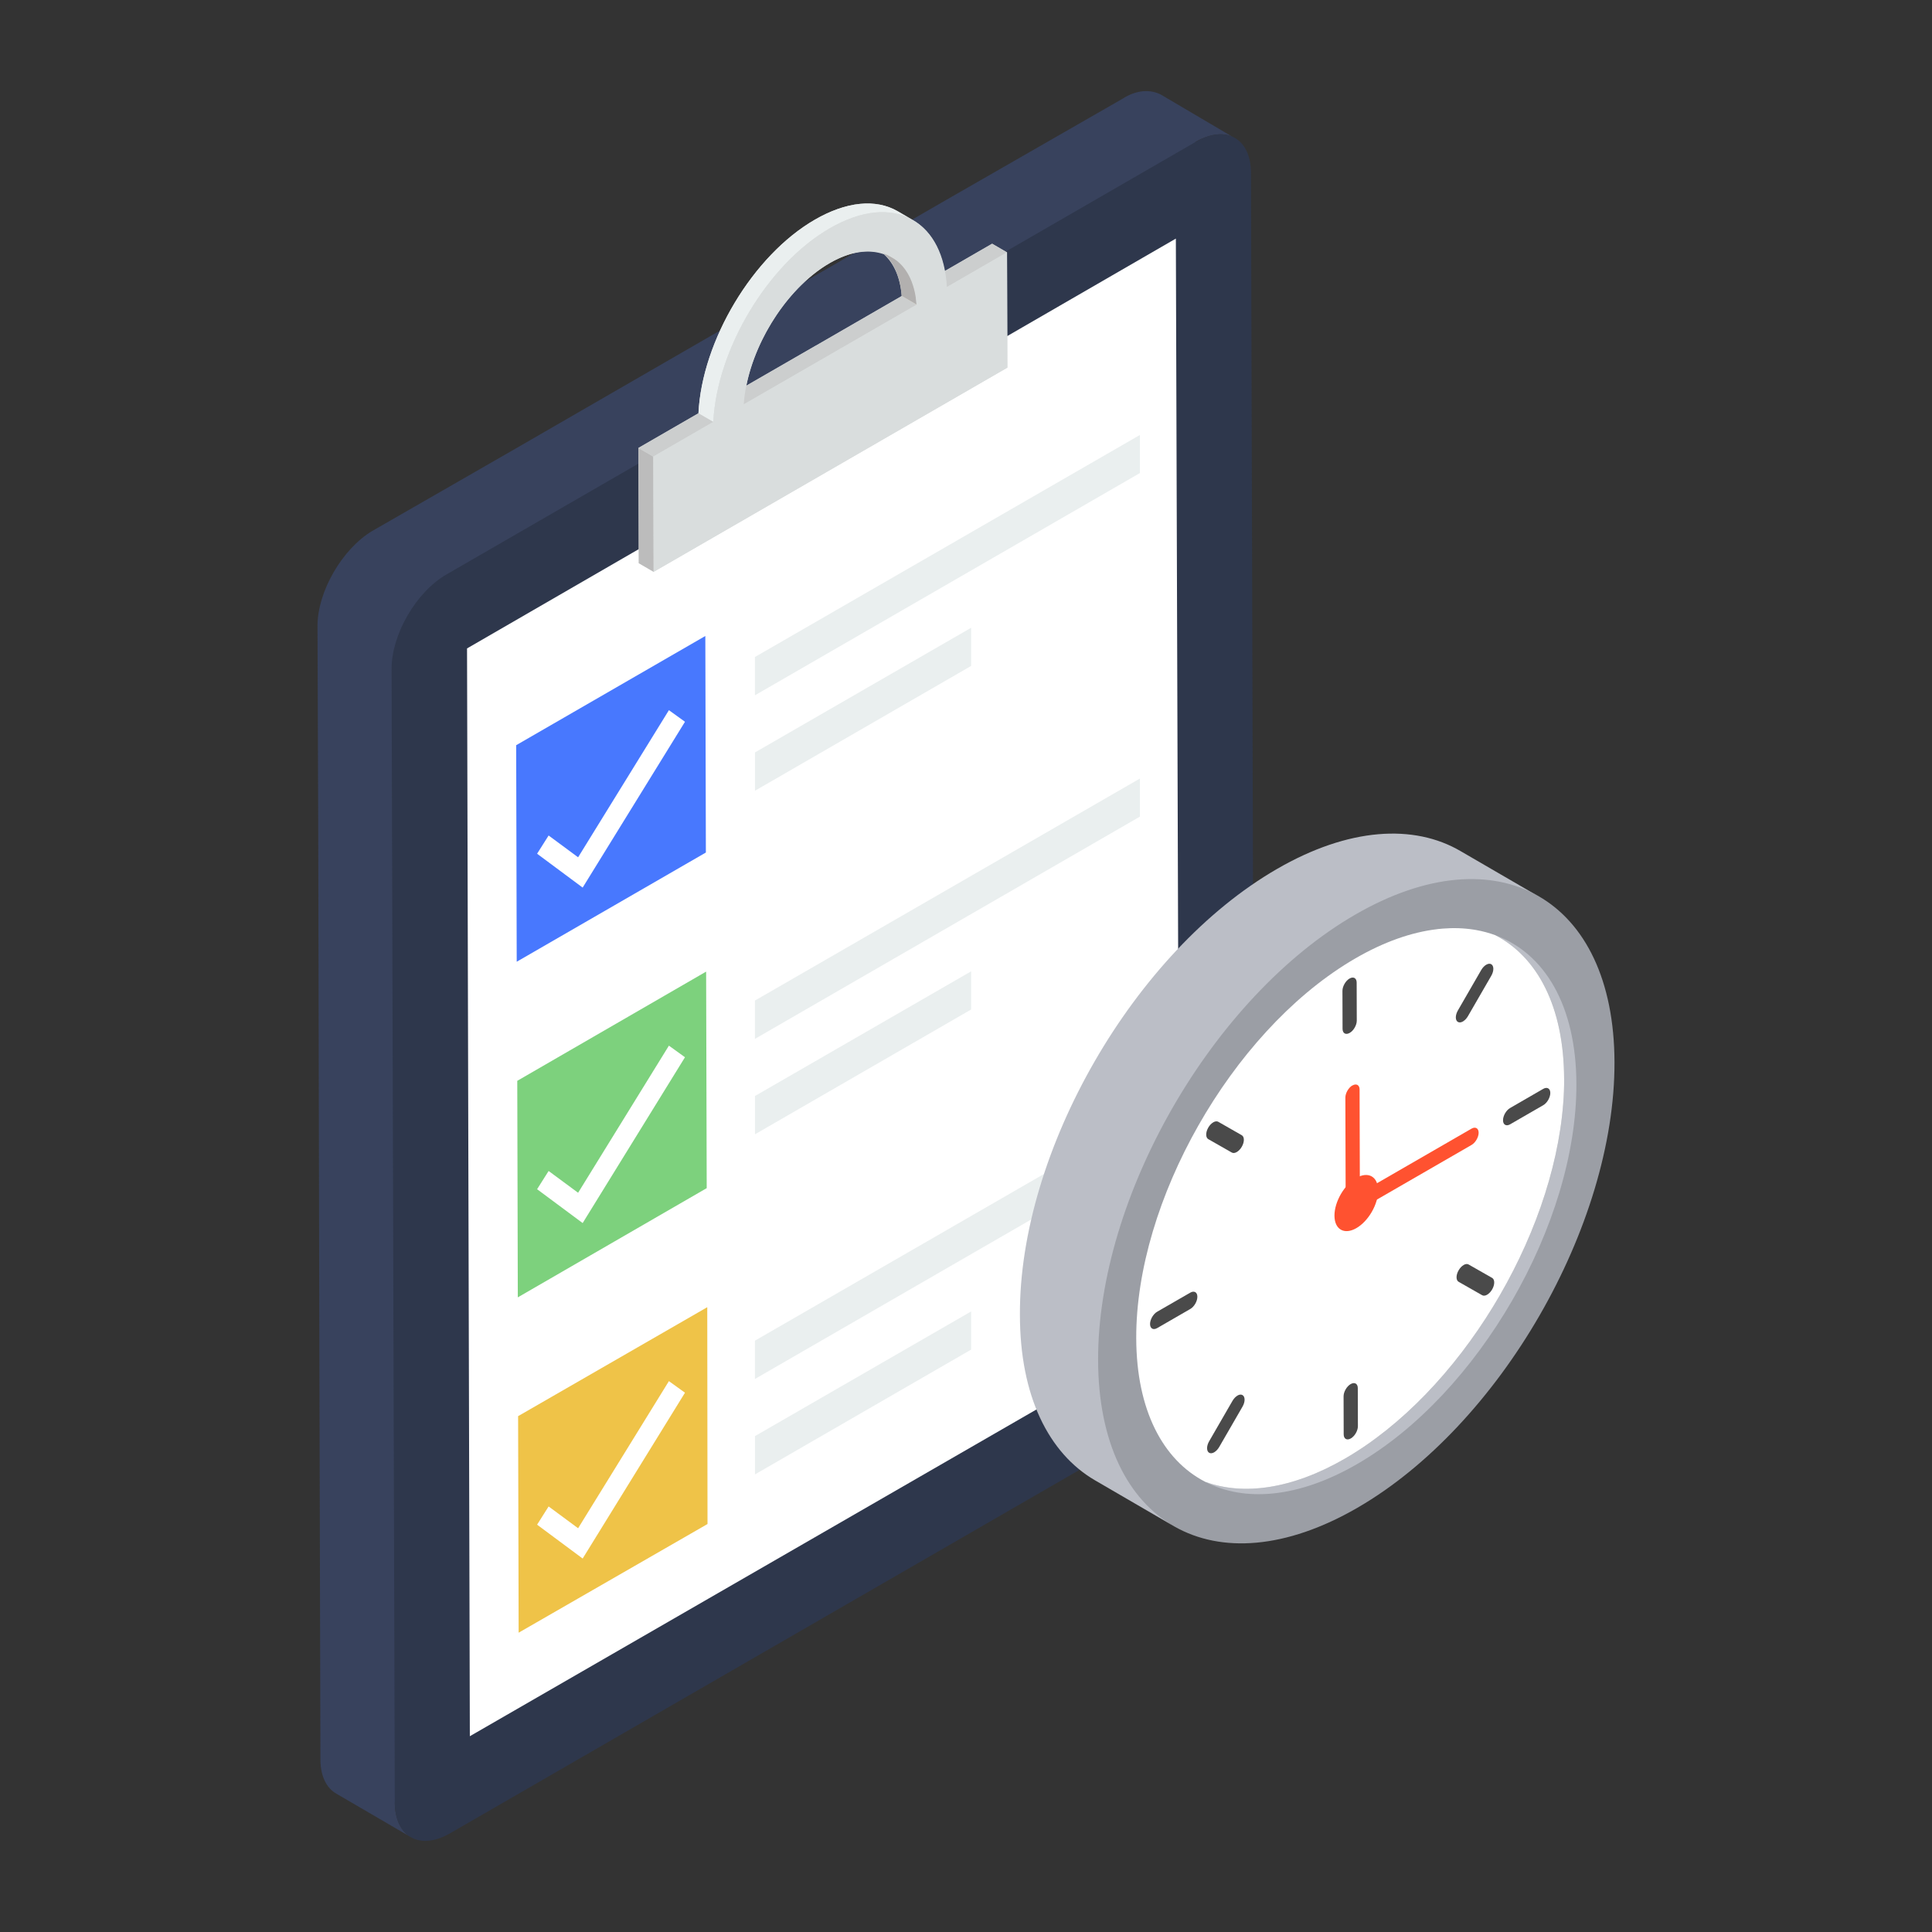 <svg id="Layer_1" enable-background="new 0 0 53 53" height="512" viewBox="0 0 53 53" width="512" xmlns="http://www.w3.org/2000/svg"><rect x="0" y="0" width="53" height="53" fill="#333333" stroke="none"/><g id="_x33_"><g><g><path d="m33.87 3.788c-.26-.17-.65-.13-1.07.1l.289 11.416-11.699 2.913-2.848 3.14c-.84.48-2.871 1.808-2.871 2.758l2.871 9.958-2.135 10.125-5.577 5.239c0 .46.17.81.44.96l-2.04-1.19c-.27-.15-.44-.48-.44-.94l-.03-11.59-.03-13.81-.02-5.7c0-.94.68-2.11 1.5-2.6l3.95-2.27 11.81-6.82 4.81-2.76c.4-.26.78-.27 1.07-.12z" fill="#38425d"/></g><g><g><g><g><g><g><path d="m32.801 3.892c.836-.483 1.514-.096 1.517.85l.088 31.088c.003.946-.671 2.113-1.507 2.596l-20.552 11.866c-.836.483-1.514.096-1.517-.85l-.088-31.088c-.003-.946.671-2.113 1.507-2.596z" fill="#2e374c"/><path d="m32.353 36.405-19.464 11.224-.077-29.841 19.445-11.243z" fill="#fff"/><path d="m27.625 6.923-.408-.237-1.304.753c-.121-.648-.415-1.142-.875-1.405-0-0-0-0-0-0l-.407-.237c-.606-.352-1.415-.269-2.277.229-1.7.982-3.096 3.323-3.193 5.311l-1.646.951.009 3.162.408.237 9.703-5.602zm-3.375.053c.275.252.447.637.486 1.142 0.0.001 0.0.002 0.0.003l-2.359 1.363-.002-.001-1.9 1.095c.266-1.328 1.187-2.727 2.288-3.362.551-.318 1.066-.389 1.487-.24zm.825 1.423.069-.04 0.0 0z" fill="#d9dddd"/><g><g enable-background="new"><g><path d="m25.976 7.875-.408-.237 1.649-.952.408.237z" fill="#cccece"/></g><g><path d="m24.736 8.122c-0-.001-0-.002-0-.004.221.128.187.108.408.237 0.0.001 0.0.002 0.0.004-.199-.116-.209-.121-.408-.237z" fill="#f9bb4a"/></g><g><path d="m24.736 8.119c-.047-.617-.283-1.067-.677-1.296l.663.385c.394.229.375.531.422 1.147-.221-.128-.187-.108-.408-.237z" fill="#b2b0af"/></g><g><path d="m19.568 11.575-.408-.237c.097-1.989 1.492-4.329 3.193-5.311.862-.498 1.671-.581 2.277-.229l.408.237c-.606-.352-1.415-.269-2.277.229-1.7.982-3.096 3.323-3.193 5.311z" fill="#eaefef"/></g><g><path d="m17.931 15.687-.408-.237-.009-3.162.408.237z" fill="#bcbcbc"/></g><g><path d="m17.922 12.525-.408-.237 1.646-.95.408.237z" fill="#cccece"/></g></g></g></g></g></g></g></g><g><g><path d="m19.387 32.594-5.182 2.996-.015-5.94 5.181-2.996z" fill="#7dd17d"/><path d="m19.409 41.808-5.181 2.981-.015-5.94 5.189-2.989z" fill="#efc348"/><path d="m19.364 23.387-5.189 2.996-.015-5.94 5.189-2.996z" fill="#4878fe"/></g></g><g><g><g><path d="m31.271 30.687-10.561 6.091v1.051l10.561-6.097z" fill="#eaefef"/></g></g><g><g><path d="m26.641 35.976-5.93 3.42v1.051l5.93-3.424z" fill="#eaefef"/></g></g></g><g><g><g><path d="m31.271 21.357-10.561 6.091v1.051l10.561-6.097z" fill="#eaefef"/></g></g><g><g><path d="m26.641 26.646-5.93 3.42v1.051l5.93-3.424z" fill="#eaefef"/></g></g></g><g><g><g><path d="m31.271 11.932-10.561 6.091v1.051l10.561-6.097z" fill="#eaefef"/></g></g><g><g><path d="m26.641 17.221-5.93 3.42v1.051l5.93-3.424z" fill="#eaefef"/></g></g></g><g><path d="m18.35 19.482.441.318-2.807 4.549-1.25-.929.316-.5.809.598z" fill="#fff"/></g><g><path d="m18.35 28.685.441.318-2.807 4.549-1.25-.929.316-.5.809.598z" fill="#fff"/></g><g><path d="m18.35 37.888.441.318-2.807 4.549-1.25-.929.316-.5.809.598z" fill="#fff"/></g><g><g><g><g><g><g enable-background="new"><g><path d="m42.22 24.598c-1.28-.75-1.812 1.08-3.782 2.22-3.91 2.26-5.964 5.83-5.954 10.33.01 2.23-1.565 3.971-.295 4.711l-2.15-1.25c-1.27-.74-2.06-2.31-2.06-4.54-.02-4.5 3.14-9.97 7.05-12.23 1.97-1.14 3.76-1.24 5.04-.49z" fill="#bbbec6"/></g><g><path d="m37.184 25.087c3.912-2.259 7.094-.444 7.106 4.05.013 4.495-3.148 9.971-7.06 12.23-3.912 2.259-7.093.445-7.106-4.051-.013-4.494 3.147-9.97 7.06-12.229z" fill="#9b9ea5"/></g></g></g><g><path d="m41.018 25.654c1.159.598 1.886 1.964 1.891 3.938.01 3.828-2.688 8.501-6.018 10.424-1.451.838-2.785 1.016-3.83.634 1.087.561 2.554.446 4.166-.485 3.329-1.923 6.028-6.596 6.018-10.424-.006-2.159-.874-3.593-2.227-4.087z" fill="#bbbec6"/><path d="m42.909 29.592c.001.229-.008.46-.027.694-.287 3.683-2.86 7.922-5.99 9.73-1.451.838-2.785 1.016-3.83.634-1.159-.597-1.886-1.963-1.892-3.938-.011-3.766 2.604-8.354 5.86-10.331.052-.032.105-.063.157-.093.787-.455 1.539-.715 2.229-.797.01-.002.019-.003.028-.004.042-.005.084-.009.125-.012.004 0 .007 0 .01-.001.297-.024.583-.014.854.029.018.004.037.006.055.009.183.032.359.08.528.141 1.159.597 1.886 1.963 1.892 3.938z" fill="#fff"/></g><g><g><path d="m37.022 26.844c.107-.062.195-.012.195.112l.003 1.043c0.0.123-.086.274-.194.336s-.195.013-.196-.111l-.003-1.043c-0-.123.087-.275.194-.337z" fill="#4a4a4a"/></g><g><path d="m37.053 37.969c.107-.062.195-.012.195.111l.003 1.044c0.0.123-.086.274-.194.336-.107.062-.195.013-.196-.111l-.003-1.044c-0-.123.087-.274.194-.336z" fill="#4a4a4a"/></g><g><path d="m32.652 35.461c.107-.062.195-.012.195.112 0.0.123-.086.274-.194.336l-.908.524c-.107.062-.195.013-.196-.111-0-.123.087-.275.194-.337z" fill="#4a4a4a"/></g><g><path d="m42.334 29.871c.107-.062.195-.012.195.112 0.0.123-.086.274-.194.336l-.908.524c-.107.062-.195.012-.195-.111-0-.123.086-.274.194-.336z" fill="#4a4a4a"/></g><g><path d="m33.283 30.788c.05-.029.1-.036.138-.014l.644.368c.076.043.077.185.001.316-.038.066-.088.116-.137.145-.05.029-.1.036-.138.014l-.644-.367c-.076-.043-.077-.185-.001-.317.038-.066.088-.116.138-.145z" fill="#4a4a4a"/></g><g><path d="m40.151 34.702c.05-.029.1-.036.138-.013l.644.367c.076.043.077.185.001.316-.038.066-.088.116-.137.145-.05.029-.1.036-.138.014l-.644-.367c-.077-.043-.077-.185-.001-.316.038-.066.088-.117.137-.145z" fill="#4a4a4a"/></g><g><path d="m33.947 38.284c.05-.029.1-.036.138-.013.076.043.077.185.001.316l-.64 1.108c-.038.066-.088.116-.137.145s-.1.036-.138.014c-.076-.043-.077-.185-.001-.316l.64-1.108c.038-.066.088-.117.137-.145z" fill="#4a4a4a"/></g><g><path d="m40.771 26.465c.05-.029.1-.036.138-.014.076.044.077.186.001.317l-.64 1.108c-.038.066-.088.116-.137.145-.05.029-.1.036-.138.014-.077-.043-.077-.185-.001-.316l.64-1.109c.038-.066.088-.116.137-.145z" fill="#4a4a4a"/></g></g></g></g></g><g><path d="m37.1 29.778c.109-.063.197-.013.197.108l.008 2.844 3.061-1.767c.109-.063.197-.013.197.112 0.0.121-.087.272-.196.335l-3.257 1.88c-.049.028-.102.035-.137.014-.035-.02-.056-.068-.057-.125l-.009-3.07c-0-.121.087-.272.192-.333z" fill="#ff5230"/></g><g><path d="m37.205 32.315c.331-.191.6-.038.601.342.001.38-.266.843-.597 1.034-.331.191-.6.038-.601-.343-.001-.38.266-.843.597-1.034z" fill="#ff5230"/></g></g></g></g><g><path d="m25.146 8.358-2.362 1.365-2.381 1.374-.408-.237 2.381-1.374 2.362-1.365z" fill="#cccece"/></g><g><path d="m25.976 7.875 1.649-.952.009 3.162-9.703 5.602-.009-3.162 1.646-.95c.097-1.989 1.492-4.329 3.193-5.311.862-.498 1.671-.581 2.277-.229.561.319.89.969.938 1.841zm-.832.484c-.047-.626-.289-1.081-.693-1.308-.449-.259-1.048-.204-1.688.165-1.244.718-2.262 2.412-2.36 3.876z" fill="#d9dddd"/></g></g></svg>